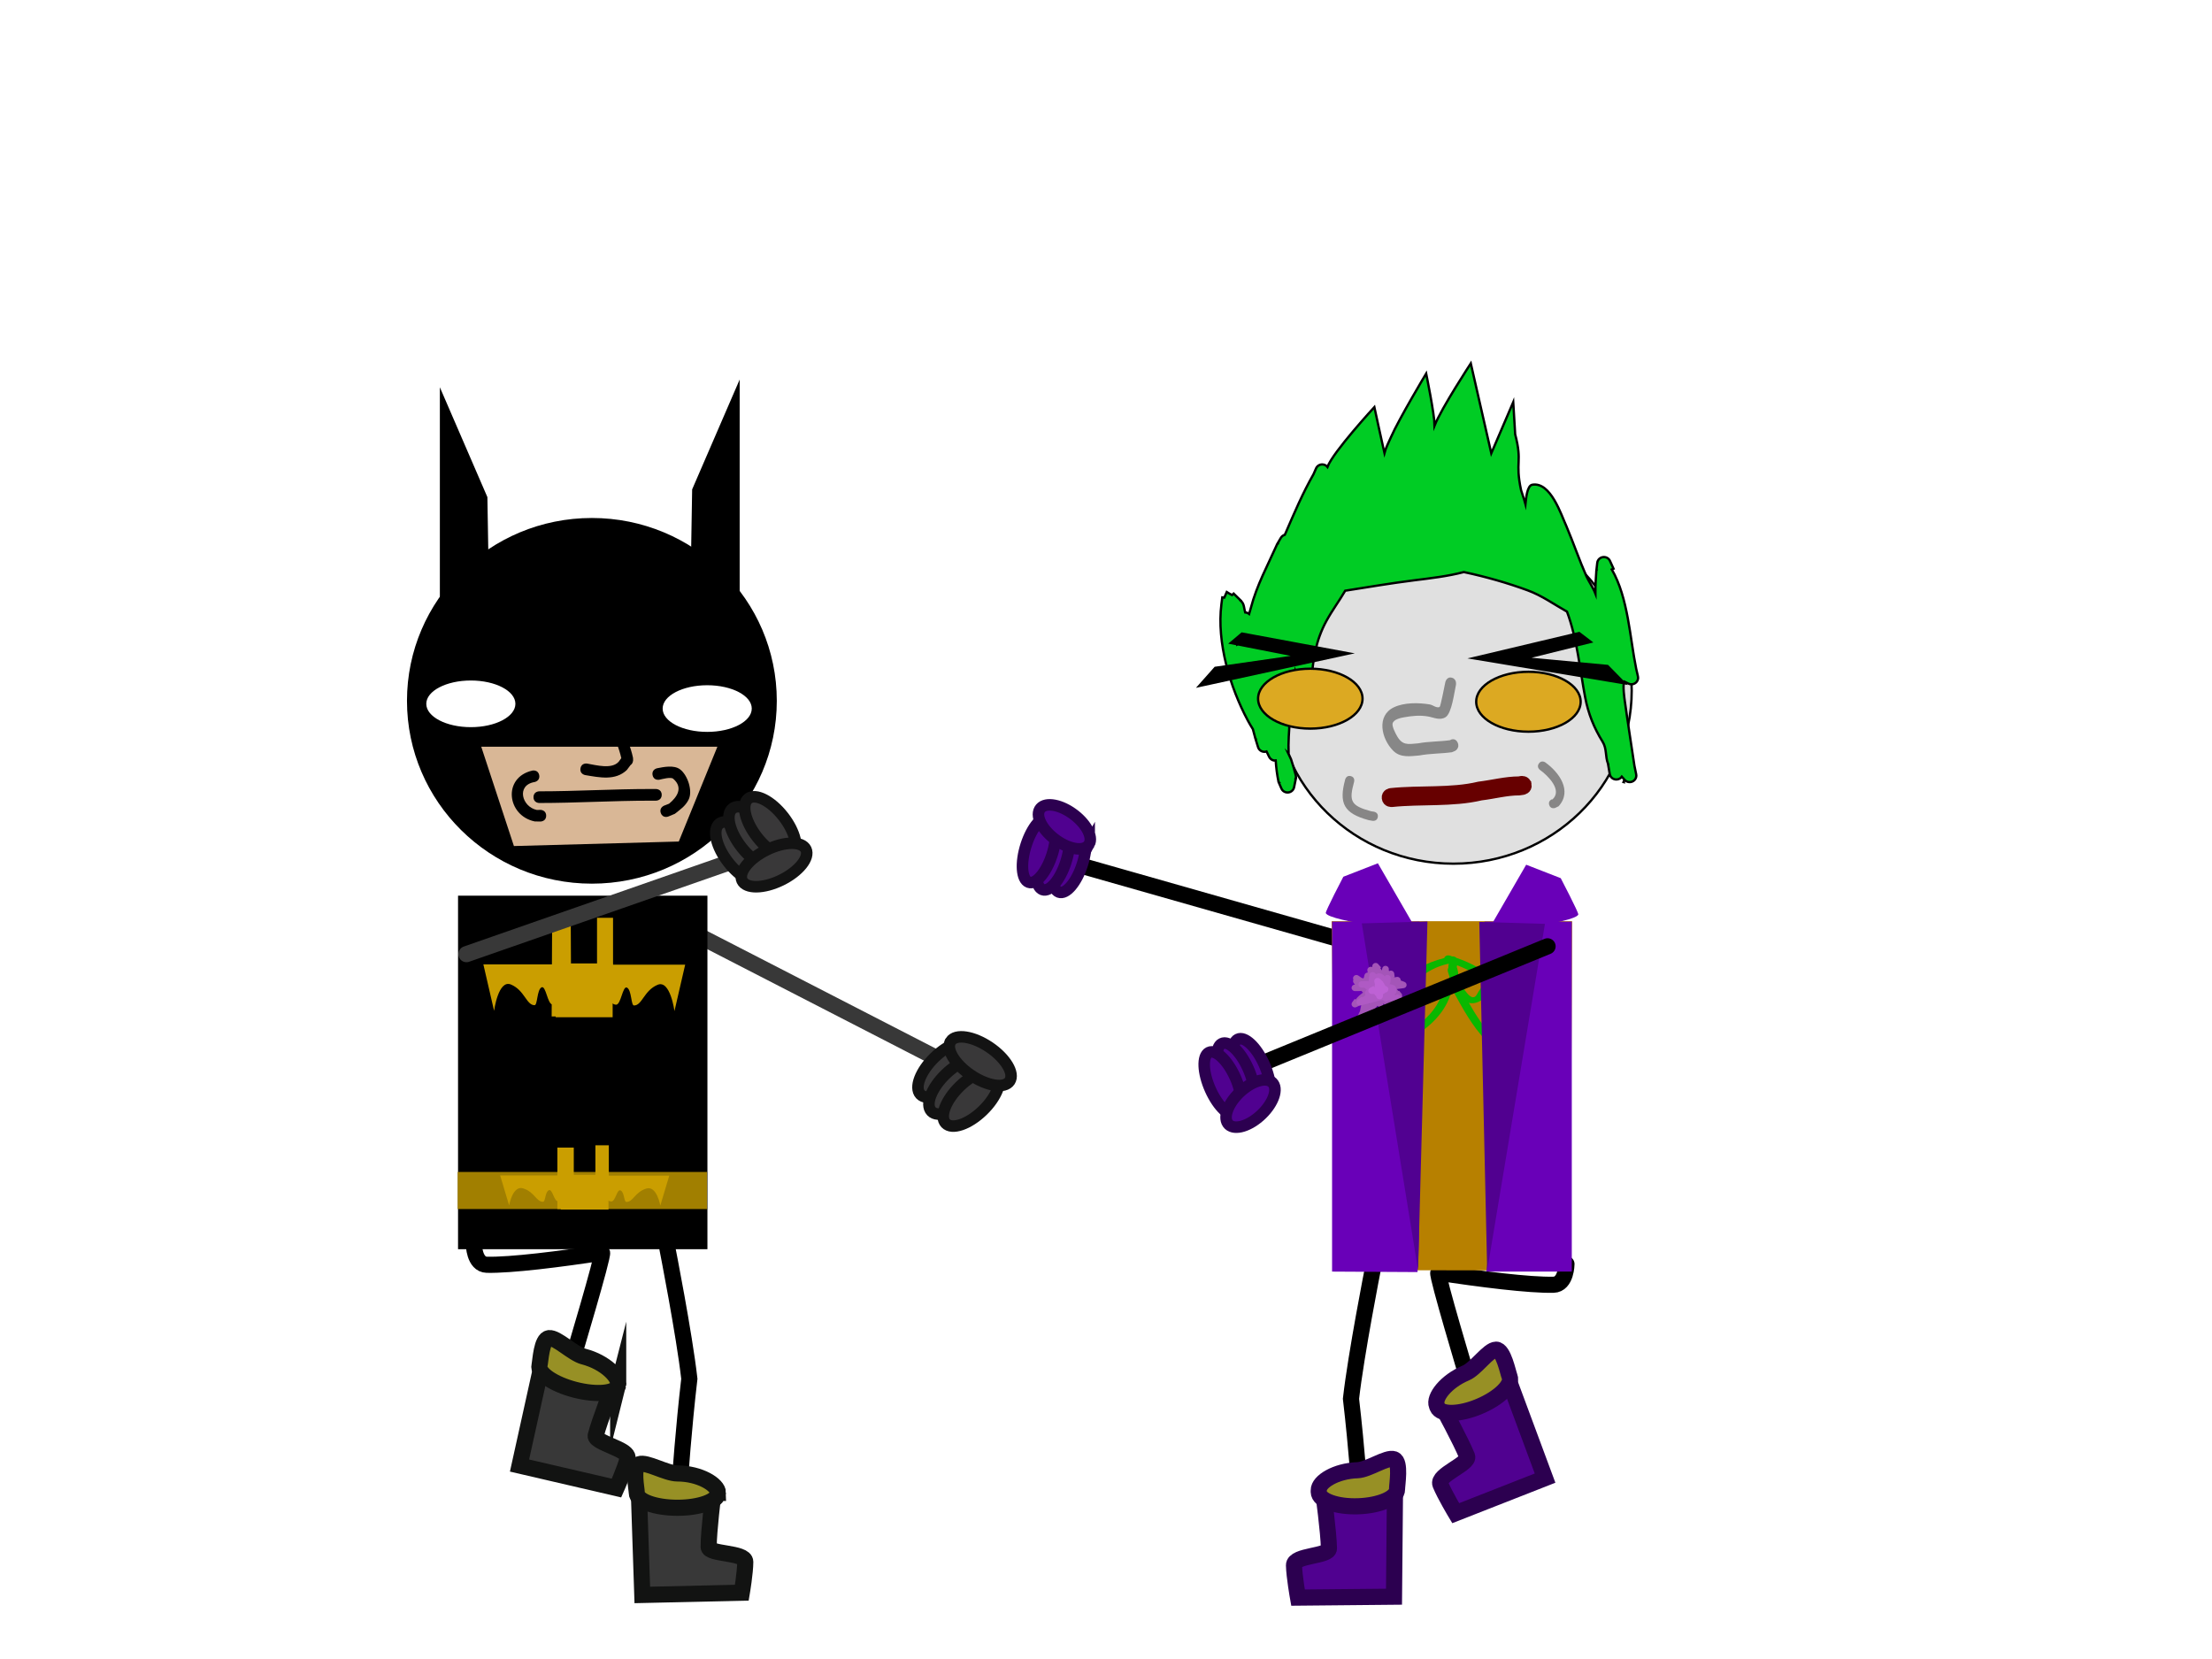 <svg version="1.1" xmlns="http://www.w3.org/2000/svg" xmlns:xlink="http://www.w3.org/1999/xlink" width="480" height="360" viewBox="0,0,480,360"><g data-paper-data="{&quot;isPaintingLayer&quot;:true}" fill-rule="nonzero" stroke-linejoin="miter" stroke-miterlimit="10" stroke-dasharray="" stroke-dashoffset="0" style="mix-blend-mode: normal"><path d="M0,360v-360h480v360z" fill="#ffffff" stroke="none" stroke-width="0" stroke-linecap="butt"/><path d="M295.167,325.262c0,0 -0.725,-10.805 -2.006,-21.736c1.108,-9.738 4.773,-28.336 4.773,-28.336" data-paper-data="{&quot;index&quot;:null}" fill="none" stroke="#000000" stroke-width="3.5" stroke-linecap="round"/><path d="M318.442,299.067c0,0 -6.684,-22.267 -6.34,-22.909c8.923,1.383 19.848,2.759 25.011,2.628c2.775,-0.07 2.806,-4.486 2.806,-4.486" data-paper-data="{&quot;index&quot;:null}" fill="none" stroke="#000000" stroke-width="3.5" stroke-linecap="round"/><g><path d="M234.924,187.948l63.91,18.188" data-paper-data="{&quot;index&quot;:null}" fill="none" stroke="#000000" stroke-width="3.5" stroke-linecap="round"/><g data-paper-data="{&quot;index&quot;:null}" fill="#500190" stroke="#2c0050" stroke-width="2.5" stroke-linecap="butt"><path d="M229.779,193.582c-1.554,-0.585 -1.806,-4.2 -0.561,-8.074c1.244,-3.874 3.513,-6.539 5.068,-5.954c1.554,0.585 1.806,4.2 0.561,8.074c-1.244,3.874 -3.513,6.539 -5.068,5.954z"/><path d="M231.291,187.086c-1.244,3.874 -3.513,6.539 -5.068,5.954c-1.554,-0.585 -1.806,-4.2 -0.561,-8.074c1.244,-3.874 3.513,-6.539 5.068,-5.954c1.554,0.585 1.806,4.2 0.561,8.074z"/><path d="M222.664,183.366c1.244,-3.874 3.513,-6.539 5.068,-5.954c1.554,0.585 1.806,4.2 0.561,8.074c-1.244,3.874 -3.513,6.539 -5.068,5.954c-1.554,-0.585 -1.806,-4.2 -0.561,-8.074z"/><path d="M236.351,183.169c-0.907,1.641 -4.051,1.296 -7.023,-0.77c-2.972,-2.066 -4.646,-5.071 -3.739,-6.711c0.907,-1.641 4.051,-1.296 7.023,0.77c2.972,2.066 4.646,5.071 3.739,6.712z" data-paper-data="{&quot;index&quot;:null}"/></g></g><g stroke="none" stroke-linecap="butt"><path d="M290.033,275.61l-1.061,-75.709h52.173l-0.386,75.803z" fill="#b78000" stroke-width="0"/><path d="M305.265,224.973c-0.544,-0.57 0.205,-0.984 0.205,-0.984l0.101,-0.053c3.692,-2.389 6.067,-4.822 7.271,-8.097c-0.783,0.293 -1.686,0.522 -2.701,0.681c-2.313,0.525 -8.003,0.146 -6.55,-2.677c1.41,-2.738 5.96,-4.991 9.799,-5.952c0.02,-0.061 0.051,-0.125 0.097,-0.193c0.426,-0.625 1.247,-0.301 1.247,-0.301l0.32,0.129c0.017,0.006 0.035,0.011 0.052,0.017c0.168,-0.014 0.66,-0.025 0.912,0.305c1.7,0.587 3.213,1.225 4.748,2.141c1.238,0.869 2.872,1.695 3.095,3.11c0.284,1.801 -2.451,5.174 -5.11,4.522c1.461,2.569 3.034,5.062 5.238,7.394l0.662,0.461c0,0 0.68,0.478 0.053,0.995c-0.627,0.518 -1.307,0.04 -1.307,0.04l-0.79,-0.56c-3.267,-3.399 -5.206,-7.154 -7.346,-10.991c0,0 -0.16,-0.287 -0.016,-0.56c-0.035,0.034 -0.07,0.068 -0.106,0.101c-1.053,4.429 -3.796,7.54 -8.369,10.508l-0.213,0.12c0,0 -0.748,0.414 -1.292,-0.156zM313.412,213.83c0,0 0.094,-0.45 0.605,-0.569c0.289,-0.381 0.459,-0.813 0.519,-1.299c-0.192,-0.708 -0.634,-1.543 -0.224,-1.94c-0.017,-0.057 -0.035,-0.115 -0.054,-0.173l0.109,-0.13l-0.099,-0.012l0.123,-0.592c-2.821,0.595 -4.517,1.695 -6.782,3.295c-0.647,0.457 -2.563,1.494 -2.544,2.3c0.018,0.778 4.075,0.584 4.609,0.445c1.713,-0.265 2.935,-0.691 3.729,-1.292c0.002,-0.011 0.005,-0.023 0.007,-0.034zM316.44,211.538c0.254,0.95 0.548,1.895 1.079,2.822c0.256,0.446 1.28,1.966 2.06,2.038c0.731,0.068 0.996,-0.857 1.225,-1.175c1.524,-2.127 1.069,-2.541 -1.236,-4.161c-1.109,-0.662 -2.202,-1.155 -3.377,-1.596l-0.074,0.355c0.209,0.607 0.315,1.181 0.322,1.718z" fill="#09b800" stroke-width="0.5"/><path d="M289.058,275.933v-75.949h18.953c-0.318,6.761 0.024,13.519 -0.445,20.386c-1.233,18.067 1.264,37.114 0.031,55.667z" fill="#6900b8" stroke-width="0"/><path d="M322.536,275.933c2.409,-18.24 2.121,-35.826 1.209,-55.459c-0.319,-6.876 -1.305,-13.73 -1.623,-20.49h18.953c0,0 0,32.676 0,46.406c0,10.955 0,29.543 0,29.543z" data-paper-data="{&quot;index&quot;:null}" fill="#6900b8" stroke-width="0"/><path d="M322.609,202.459l8.57,-14.818l7.499,2.922c0,0 3.957,7.562 3.809,7.896c-0.816,1.847 -19.878,4 -19.878,4z" fill="#6900b8" stroke-width="0"/><path d="M287.691,198.147c-0.148,-0.334 3.809,-7.896 3.809,-7.896l7.499,-2.922l8.57,14.818c0,0 -19.062,-2.153 -19.878,-4z" data-paper-data="{&quot;index&quot;:null}" fill="#6900b8" stroke-width="0"/><path d="M295.506,200.372l14.247,-0.417l-2.035,75.653z" fill="#510191" stroke-width="0"/><path d="M322.716,275.712l-1.714,-75.653l14.247,0.417z" data-paper-data="{&quot;index&quot;:null}" fill="#510090" stroke-width="0"/><path d="M296.087,211.59c0.073,-0.314 0.361,-0.548 0.705,-0.548c0.003,0 0.007,0 0.01,0l-0.076,-0.408c-0.009,-0.045 -0.014,-0.092 -0.014,-0.14c0,-0.389 0.324,-0.704 0.723,-0.704c0.114,0 0.221,0.026 0.317,0.071l0.036,-0.279c0.04,-0.352 0.346,-0.626 0.719,-0.626c0.221,0 0.419,0.097 0.552,0.249l0.64,0.727l-0.182,0.152c0.138,0.164 0.262,0.33 0.376,0.501l0.037,-0.362c0.032,-0.36 0.343,-0.642 0.72,-0.642c0.399,0 0.723,0.315 0.723,0.704v0.334c0.032,0.031 0.062,0.066 0.088,0.102c0.108,-0.062 0.233,-0.098 0.367,-0.098c0.372,0 0.679,0.274 0.719,0.626l0.106,0.826l-0.271,0.033c0.001,0.012 0.001,0.024 0.002,0.036l0.666,-0.144c0.055,-0.013 0.113,-0.02 0.172,-0.02c0.399,0 0.723,0.315 0.723,0.704c0,0.022 -0.001,0.043 -0.003,0.065l0.818,0.319c0.275,0.1 0.47,0.358 0.47,0.66c0,0.359 -0.275,0.655 -0.631,0.699l-0.739,0.103c-0.262,0.036 -0.51,0.069 -0.749,0.098c0.122,0.137 0.229,0.271 0.328,0.421l0.125,-0.101l0.533,0.623c0.106,0.123 0.171,0.281 0.171,0.454c0,0.141 -0.042,0.272 -0.116,0.382c0.5,0.969 0.645,1.97 -0.027,2.258c-0.417,0.179 -1.023,-0.29 -1.601,-0.942c0.043,0.236 0.084,0.472 0.129,0.707l-0.006,0.03l0.01,-0.001l0.106,1.034c0.003,0.026 0.005,0.053 0.005,0.08c0,0.389 -0.324,0.704 -0.723,0.704c-0.268,0 -0.502,-0.142 -0.627,-0.353l-0.636,-1.032l0.166,-0.097c-0.261,-0.347 -0.491,-0.7 -0.7,-1.069l-0.074,0.252c-0.081,0.303 -0.364,0.526 -0.7,0.526c-0.222,0 -0.421,-0.098 -0.553,-0.251c-0.881,1.064 -2.056,2.087 -2.508,2.489l-0.019,0.007l0.004,0.005l-0.64,0.51c-0.125,0.101 -0.286,0.162 -0.462,0.162c-0.399,0 -0.723,-0.315 -0.723,-0.704c0,-0.107 0.025,-0.209 0.069,-0.3l0.422,-0.925l0.04,0.017c0.084,-0.504 0.181,-1.002 0.293,-1.497l-1.05,0.511c-0.1,0.052 -0.215,0.081 -0.336,0.081c-0.399,0 -0.723,-0.315 -0.723,-0.704c0,-0.156 0.052,-0.299 0.14,-0.416l0.531,-0.724l0.211,0.147c0.439,-0.626 0.973,-1.056 1.597,-1.516c-0.119,-0.119 -0.235,-0.243 -0.348,-0.371c-0.169,0.003 -0.336,0.012 -0.499,0.035l-0.051,-0.021v0.023h-0.857c-0.399,0 -0.723,-0.315 -0.723,-0.704c0,-0.366 0.286,-0.666 0.652,-0.701l0.093,-0.01l-0.253,-0.295c-0.106,-0.123 -0.171,-0.281 -0.171,-0.454c0,-0.112 0.027,-0.219 0.075,-0.313c-0.048,-0.094 -0.075,-0.201 -0.075,-0.313c0,-0.389 0.324,-0.704 0.723,-0.704c0.16,0 0.307,0.05 0.427,0.136l0.695,0.484c0.081,0.033 0.183,0.074 0.302,0.122c0.053,-0.034 0.11,-0.061 0.171,-0.081zM295.399,217.989l-0.008,0.002l0.005,0.01c0.001,-0.004 0.002,-0.008 0.003,-0.012zM297.12,217.831c0.046,-0.061 0.092,-0.123 0.138,-0.184c-0.028,-0.007 -0.055,-0.015 -0.081,-0.025c-0.019,0.07 -0.037,0.14 -0.057,0.209z" fill="#a455b8" stroke-width="0.5"/><path d="M294.783,213.625c0,-0.704 0.723,-0.704 0.723,-0.704h0.214c0.263,0 0.773,-0.03 1.307,-0.031c0.004,-0.178 0.007,-0.366 0.007,-0.567l0.025,-0.047l-0.02,-0.003l0.106,-0.72c0.045,-0.347 0.349,-0.615 0.717,-0.615c0.316,0 0.585,0.197 0.683,0.472l0.009,0.024c0.128,-0.114 0.299,-0.183 0.486,-0.183c0.003,0 0.006,0 0.01,0c0.314,-0.118 0.692,-0.042 1.152,0.334c0.11,0.09 0.205,0.181 0.287,0.272c0.131,-0.177 0.345,-0.293 0.587,-0.293c0.399,0 0.723,0.315 0.723,0.704c0,0.03 -0.002,0.059 -0.006,0.088l-0.106,0.929l-0.06,-0.006c-0.004,0.097 -0.016,0.193 -0.04,0.289c0.662,0.079 1.244,0.33 1.345,0.753c0.229,0.955 -0.012,1.37 -0.387,1.486c0.143,0.049 0.286,0.106 0.429,0.172l0.139,-0.271l0.843,0.411c0.245,0.113 0.414,0.356 0.414,0.637c0,0.389 -0.324,0.704 -0.723,0.704h-0.75v-0.036l-0.088,0.031c-0.422,-0.105 -0.977,-0.201 -1.456,-0.407c-0.13,0.186 -0.349,0.308 -0.598,0.308c-0.277,0 -0.518,-0.152 -0.639,-0.375c-1.381,0.195 -2.651,0.714 -4.018,0.983l-0.829,0.202c-0.061,0.016 -0.125,0.025 -0.191,0.025c-0.399,0 -0.723,-0.315 -0.723,-0.704c0,-0.233 0.117,-0.44 0.296,-0.568l0.85,-0.621l0.137,0.177c0.225,-0.193 0.455,-0.368 0.694,-0.534c-0.097,-0.12 -0.155,-0.271 -0.155,-0.436c0,-0.148 0.047,-0.285 0.127,-0.399l0.275,-0.401l-0.265,-0.162c-0.081,-0.047 -0.151,-0.11 -0.207,-0.183c-0.169,-0.015 -0.308,-0.029 -0.384,-0.029h-0.214c0,0 -0.723,0 -0.723,-0.704z" fill="#af5ac4" stroke-width="0.5"/><path d="M301.206,214.946c-0.147,0.334 -0.394,0.422 -0.6,0.429c-0.106,0.153 -0.272,0.264 -0.466,0.299c-0.016,0.181 -0.036,0.362 -0.059,0.543c0,0 -0.09,0.699 -0.807,0.612c-0.542,-0.066 -0.624,-0.482 -0.631,-0.68c-0.198,-0.085 -0.35,-0.255 -0.407,-0.462h-0.587c-0.399,0 -0.723,-0.315 -0.723,-0.704c0,-0.267 0.152,-0.499 0.377,-0.618l0.738,-0.411l0.183,0.311c0.013,-0.006 0.025,-0.012 0.037,-0.018l0.063,-0.49c0.007,-0.06 0.021,-0.118 0.043,-0.173l-0.129,-0.502c-0.017,-0.059 -0.026,-0.122 -0.026,-0.186c0,-0.389 0.324,-0.704 0.723,-0.704c0.2,0 0.38,0.079 0.511,0.206l0.643,0.626l-0.018,0.018l0.066,0.034c0.113,0.29 0.368,0.579 0.493,0.869l0.197,0.078c0,0 0.665,0.277 0.38,0.925z" fill="#be62d5" stroke-width="0.5"/></g><path d="M315.393,112.308c21.365,0 38.685,16.813 38.685,37.553c0,20.74 -17.32,37.553 -38.685,37.553c-21.365,0 -38.685,-16.813 -38.685,-37.553c0,-20.74 17.32,-37.553 38.685,-37.553z" fill="#e0e0e0" stroke="#000000" stroke-width="0.5" stroke-linecap="butt"/><path d="M279.619,163.576c0.193,0.395 0.374,0.796 0.542,1.204c0.061,0.148 1.141,3.554 1.066,3.867c-0.024,0.101 -0.053,0.2 -0.084,0.299l0.056,0.011l-0.38,1.853c-0.121,0.658 -0.712,1.158 -1.423,1.158c-0.608,0 -1.129,-0.366 -1.342,-0.884l-0.565,-1.285l0.053,-0.022l-0.105,-0.115c-0.323,-1.545 -0.516,-3.089 -0.614,-4.633c-1.013,0.139 -1.455,-0.865 -1.455,-0.865c-0.162,-0.372 -0.338,-0.737 -0.525,-1.097c-0.144,0.047 -0.299,0.073 -0.46,0.073c-0.666,0 -1.226,-0.438 -1.395,-1.034l-0.569,-1.848l0.011,-0.003l-0.02,-0.028c-0.192,-0.748 -0.373,-1.399 -0.536,-2c-0.378,-0.603 -0.742,-1.212 -1.077,-1.836c-3.901,-7.261 -6.797,-17.028 -5.755,-25.262l0.193,-1.503l0.438,0.053l0.527,-1.211c0.369,0.24 0.763,0.451 1.156,0.663l0.336,-0.327l1.543,1.503l-0.028,0.027c0.086,0.078 0.168,0.16 0.247,0.246c0.531,0.578 0.506,1.472 0.728,2.217c0.01,0.035 0.021,0.069 0.031,0.104c0.322,0.016 0.616,0.133 0.848,0.321c0.126,-0.426 0.256,-0.867 0.377,-1.327c1.29,-4.931 3.634,-9.183 5.7,-13.807l0.064,-0.053l-0.026,-0.015l0.757,-1.291c0.182,-0.325 0.492,-0.572 0.864,-0.678c0.08,-0.172 0.157,-0.343 0.23,-0.51c1.857,-4.295 3.671,-8.558 6.002,-12.641l0.543,-1.235c0.214,-0.518 0.734,-0.884 1.342,-0.884c0.464,0 0.877,0.213 1.142,0.544c1.206,-3.24 10.178,-12.985 10.178,-12.985c0,0 1.85,8.544 2.184,9.968c0.309,-1.152 0.89,-2.246 1.416,-3.443c1.732,-3.941 7.641,-13.806 7.641,-13.806c0,0 1.803,8.8 1.83,11.266c1.533,-3.825 7.853,-13.466 7.853,-13.466l4.449,19.507l4.764,-11.109l0.42,6.992c1.633,6.232 -0.081,5.749 1.279,12.123c0.056,0.261 0.573,1.639 0.952,3.016c0.127,-1.233 0.361,-4.003 1.465,-4.197c4.015,-0.706 6.288,6.537 7.432,9.026c1.521,3.599 2.781,7.304 4.353,10.882c0.421,0.959 1.409,2.369 1.937,3.723c-0,-0.05 -0.001,-0.1 -0.002,-0.149c-0.027,-1.609 0.081,-3.219 0.199,-4.824l0.013,-0.027l-0.01,-0.001l0.191,-1.674c0.072,-0.713 0.689,-1.27 1.439,-1.27c0.601,0 1.117,0.357 1.335,0.866l0.758,1.661l-0.376,0.163c3.566,6.121 3.931,14.916 5.289,21.527l0.376,1.65c0.027,0.107 0.041,0.22 0.041,0.335c0,0.778 -0.647,1.409 -1.446,1.409c-0.243,0 -0.472,-0.058 -0.673,-0.161l-0.873,-0.425c-0.401,0.783 0.055,3.829 0.088,4.07c0.646,4.74 1.417,9.471 2.111,14.207l0.374,1.821c0.022,0.098 0.034,0.2 0.034,0.305c0,0.778 -0.647,1.409 -1.446,1.409c-0.443,0 -0.839,-0.194 -1.104,-0.499l-0.595,-0.677c-0.261,0.37 -0.698,0.612 -1.193,0.612c-0.726,0 -1.327,-0.521 -1.43,-1.2l-0.382,-2.231l0.006,-0.001c-0.004,-0.009 -0.007,-0.018 -0.011,-0.027c-0.605,-1.535 -0.218,-3.222 -1.156,-4.733c-1.885,-3.035 -3.115,-6.087 -3.798,-9.68c-1.15,-6.053 -1.725,-12.63 -3.936,-18.553c-2.798,-1.568 -5.387,-3.464 -8.526,-4.619c-4.308,-1.585 -9.033,-2.951 -13.86,-3.97c-3.534,0.928 -7.231,1.342 -10.884,1.802c-4.967,0.625 -9.907,1.463 -14.854,2.243c-1.264,2.176 -2.797,4.209 -4.102,6.599c-2.2,4.03 -3.118,8.719 -3.109,13.238v1.503c0,0.778 -0.647,1.409 -1.446,1.409c-0.726,0 -1.327,-0.521 -1.43,-1.2l-0.382,-2.231l0.259,-0.042c-0.237,-0.601 -0.447,-1.198 -0.639,-1.801c-0.174,1.109 -0.361,2.124 -0.415,2.842c-0.378,5.019 -1.183,10.064 -1.025,15.077zM268.485,139.779c0,0.018 0.001,0.035 0.001,0.053c0.005,-0.003 0.01,-0.005 0.015,-0.008c-0.005,-0.015 -0.01,-0.03 -0.016,-0.045zM352.307,169.697c0.017,0.004 0.035,0.007 0.052,0.011c-0.006,-0.035 -0.012,-0.069 -0.018,-0.104c-0.011,0.031 -0.022,0.062 -0.034,0.093z" fill="#00cc24" stroke="#000000" stroke-width="0.5" stroke-linecap="butt"/><path d="M260.212,148.856l3.495,-3.934l17.868,-2.562l-14.496,-2.833l2.426,-2.046l23.218,4.312z" fill="#000000" stroke="#000000" stroke-width="0.5" stroke-linecap="butt"/><path d="M319.693,142.826l22.977,-5.455l2.524,1.923l-14.338,3.547l17.973,1.675l3.685,3.756z" data-paper-data="{&quot;index&quot;:null}" fill="#000000" stroke="#000000" stroke-width="0.5" stroke-linecap="butt"/><path d="M316.312,161.15c0.529,1.182 -0.529,1.773 -0.529,1.773l-0.698,0.306c-2.388,0.329 -4.712,0.261 -7.103,0.705c-1.877,0.157 -4.076,0.561 -5.649,-1.016c-2.591,-2.6 -3.711,-7.599 0.145,-9.438c2.243,-1.07 5.377,-1.015 7.752,-0.622c0.732,0.121 1.476,0.859 2.164,0.555c0.212,-0.094 1.091,-4.724 1.239,-5.384c0,0 0.287,-1.282 1.435,-0.962c1.148,0.321 0.861,1.603 0.861,1.603c-0.36,1.602 -0.889,6.09 -2.232,6.95c-1.239,0.794 -2.62,0.055 -3.831,-0.15c-1.778,-0.301 -3.371,-0.139 -5.14,0.173c-0.568,0.1 -2.343,0.402 -2.539,1.376c-0.136,0.672 0.639,2.095 0.832,2.46c1.233,2.331 2.41,2.031 4.678,1.831c2.386,-0.446 4.717,-0.367 7.095,-0.704l-0.067,-0.047c0,0 1.058,-0.591 1.587,0.591z" fill="#878787" stroke="none" stroke-width="0.5" stroke-linecap="butt"/><path d="M336.177,174.696c-0.316,-0.949 0.632,-1.265 0.632,-1.265l-0.016,0.117c2.416,-2.021 -0.97,-5.298 -2.624,-6.479c0,0 -0.814,-0.581 -0.233,-1.395c0.581,-0.814 1.395,-0.233 1.395,-0.233c2.974,2.125 5.926,6.17 2.876,9.521l-0.766,0.367c0,0 -0.949,0.316 -1.265,-0.632z" fill="#878686" stroke="none" stroke-width="0.5" stroke-linecap="butt"/><path d="M298.986,177.294c-0.164,0.986 -1.151,0.822 -1.151,0.822l-0.849,-0.147c-5.403,-1.479 -6.493,-3.658 -5.077,-8.853c0,0 0.263,-0.965 1.228,-0.702c0.965,0.263 0.702,1.228 0.702,1.228c-1.146,4.202 -0.767,5.19 3.673,6.397l0.651,0.103c0,0 0.986,0.164 0.822,1.151z" fill="#878686" stroke="none" stroke-width="0.5" stroke-linecap="butt"/><path d="M331.114,170.307c0.14,0.798 -0.698,0.931 -0.698,0.931l-0.777,0.112c-2.763,0 -5.574,0.773 -8.337,1.099c-6.128,1.455 -12.995,0.76 -19.277,1.425c0,0 -0.844,0.089 -0.938,-0.715c-0.094,-0.804 0.75,-0.894 0.75,-0.894c6.231,-0.66 13.078,0.045 19.152,-1.407c2.864,-0.344 5.779,-1.127 8.649,-1.127l0.497,-0.09c0,0 0.838,-0.133 0.977,0.665z" fill="#8a0000" stroke="#670000" stroke-width="2.5" stroke-linecap="butt"/><path d="M343,152.276c0,3.59 -5.074,6.5 -11.333,6.5c-6.259,0 -11.333,-2.91 -11.333,-6.5c0,-3.59 5.074,-6.5 11.333,-6.5c6.259,0 11.333,2.91 11.333,6.5z" fill="#dca922" stroke="#000000" stroke-width="0.5" stroke-linecap="butt"/><path d="M295.667,151.609c0,3.59 -5.074,6.5 -11.333,6.5c-6.259,0 -11.333,-2.91 -11.333,-6.5c0,-3.59 5.074,-6.5 11.333,-6.5c6.259,0 11.333,2.91 11.333,6.5z" fill="#dca922" stroke="#000000" stroke-width="0.5" stroke-linecap="butt"/><g><path d="M274.339,230.558l61.48,-25.209" fill="none" stroke="#000000" stroke-width="3.5" stroke-linecap="round"/><g data-paper-data="{&quot;index&quot;:null}" fill="#500190" stroke="#2c0050" stroke-width="2.5" stroke-linecap="butt"><path d="M268.597,225.533c1.479,-0.755 4.032,1.64 5.701,5.351c1.669,3.711 1.823,7.331 0.344,8.086c-1.479,0.755 -4.032,-1.64 -5.701,-5.351c-1.669,-3.711 -1.823,-7.331 -0.344,-8.086z"/><path d="M270.825,231.82c1.669,3.711 1.823,7.331 0.344,8.086c-1.479,0.755 -4.032,-1.64 -5.701,-5.351c-1.669,-3.711 -1.823,-7.331 -0.344,-8.086c1.479,-0.755 4.032,1.64 5.701,5.351z"/><path d="M262.323,228.394c1.479,-0.755 4.032,1.64 5.701,5.351c1.669,3.711 1.823,7.331 0.344,8.086c-1.479,0.755 -4.032,-1.64 -5.701,-5.351c-1.669,-3.711 -1.823,-7.331 -0.344,-8.086z"/><path d="M276.29,235.148c1.084,1.529 -0.244,4.702 -2.966,7.087c-2.723,2.385 -5.809,3.078 -6.893,1.549c-1.084,-1.529 0.244,-4.702 2.966,-7.087c2.723,-2.385 5.809,-3.078 6.893,-1.549z" data-paper-data="{&quot;index&quot;:null}"/></g></g><g data-paper-data="{&quot;index&quot;:null}" stroke="#2c0050" stroke-width="3.5" stroke-linecap="butt"><path d="M315.884,328.359c0,0 -2.399,-3.992 -3.315,-6.245c-0.834,-2.05 6.439,-4.507 5.783,-6.118c-1.376,-3.383 -5.402,-10.743 -5.402,-10.743l14.243,-6.289l8.083,21.785z" fill="#500190"/><path d="M311.788,304.991c-0.705,-1.735 1.965,-5.234 6.291,-7.058c2.194,-0.925 4.911,-5.044 6.57,-5.06c1.612,-0.016 2.585,5.011 2.933,5.865c0.705,1.735 -2.23,4.62 -6.555,6.444c-4.326,1.824 -8.405,1.896 -9.11,0.161z" fill="#979025"/></g><g data-paper-data="{&quot;index&quot;:null}" stroke="#2c0050" stroke-width="3.5" stroke-linecap="butt"><path d="M281.666,346.678c0,0 -0.818,-4.585 -0.871,-7.016c-0.048,-2.212 7.622,-1.916 7.584,-3.655c-0.079,-3.651 -1.218,-11.963 -1.218,-11.963l15.549,-0.799l-0.214,23.235z" fill="#500190"/><path d="M286.169,323.386c-0.041,-1.872 3.702,-4.19 8.394,-4.352c2.38,-0.082 6.387,-2.962 7.943,-2.386c1.511,0.559 0.629,5.603 0.649,6.525c0.041,1.872 -3.73,3.522 -8.422,3.684c-4.692,0.162 -8.528,-1.224 -8.569,-3.097z" fill="#979025"/></g><path d="M144.813,270.856c0,0 3.665,18.598 4.773,28.336c-1.281,10.931 -2.006,21.736 -2.006,21.736" fill="none" stroke="#000000" stroke-width="3.5" stroke-linecap="round"/><path d="M102.828,269.967c0,0 0.031,4.416 2.806,4.486c5.163,0.13 16.088,-1.246 25.011,-2.628c0.344,0.642 -6.34,22.909 -6.34,22.909" fill="none" stroke="#000000" stroke-width="3.5" stroke-linecap="round"/><g data-paper-data="{&quot;index&quot;:null}" stroke="#121312" stroke-width="3.5" stroke-linecap="butt"><path d="M112.735,318.019l4.771,-21.585l15.567,4.251c0,0 -2.936,7.447 -3.8,10.814c-0.241,0.941 2.674,1.906 4.754,2.893c1.466,0.696 2.355,1.364 2.138,2.207c-0.575,2.242 -2.387,6.307 -2.387,6.307z" fill="#383838"/><path d="M134.144,300.65c-0.443,1.726 -4.624,2.145 -9.338,0.935c-4.714,-1.21 -8.177,-3.59 -7.734,-5.316c0.218,-0.851 0.408,-5.725 2.058,-5.902c1.699,-0.183 5.136,3.391 7.527,4.005c4.714,1.21 7.93,4.552 7.487,6.278z" fill="#979025"/></g><g stroke="#121312" stroke-width="3.5" stroke-linecap="butt"><path d="M139.378,346.1l-0.737,-22.093l16.135,0.254c0,0 -0.996,7.943 -0.997,11.419c-0.001,1.656 7.943,1.124 7.942,3.23c-0.001,2.314 -0.747,6.702 -0.747,6.702z" fill="#383838"/><path d="M155.804,323.959c-0.001,1.782 -3.946,3.226 -8.813,3.224c-4.867,-0.002 -8.812,-1.448 -8.811,-3.23c0,-0.878 -1.026,-5.647 0.528,-6.228c1.6,-0.598 5.817,2.01 8.286,2.011c4.867,0.002 8.812,2.441 8.811,4.223z" fill="#979025"/></g><g><path d="M203.232,229.59l-54.012,-27.78" data-paper-data="{&quot;index&quot;:null}" fill="none" stroke="#383838" stroke-width="3.5" stroke-linecap="round"/><g data-paper-data="{&quot;index&quot;:null}" fill="#393839" stroke="#131313" stroke-width="2.5" stroke-linecap="butt"><path d="M202.799,229.456c3.071,-2.977 6.674,-4.21 8.049,-2.755c1.374,1.455 -0.001,5.049 -3.072,8.025c-3.071,2.977 -6.674,4.21 -8.049,2.755c-1.374,-1.455 0.001,-5.049 3.072,-8.025z"/><path d="M205.177,233.118c3.071,-2.977 6.674,-4.21 8.049,-2.755c1.374,1.455 -0.001,5.049 -3.072,8.025c-3.071,2.977 -6.674,4.21 -8.049,2.755c-1.374,-1.455 0.001,-5.049 3.072,-8.025z"/><path d="M208.281,235.728c3.071,-2.977 6.674,-4.21 8.049,-2.755c1.374,1.455 -0.001,5.049 -3.072,8.025c-3.071,2.977 -6.674,4.21 -8.049,2.755c-1.374,-1.455 0.001,-5.049 3.072,-8.025z"/><path d="M206.297,225.951c1.102,-1.676 4.863,-1.099 8.4,1.288c3.537,2.388 5.51,5.682 4.408,7.359c-1.102,1.676 -4.863,1.099 -8.4,-1.288c-3.537,-2.388 -5.51,-5.682 -4.408,-7.358z" data-paper-data="{&quot;index&quot;:null}"/></g></g><g stroke="none" stroke-width="0" stroke-linecap="butt"><path d="M99.394,271.075v-76.714h54.116v76.714z" fill="#000000"/><path d="M99.311,262.361v-8.049h54.116v8.049z" fill="#a17f00"/><g fill="#ca9e00"><path d="M120.949,262.359v-13.331h3.56v13.331z"/><path d="M121.686,262.471v-7.546h10.356v7.546z"/><path d="M129.201,259.844v-11.318h2.913v11.318z"/><path d="M129.566,258.129v-3.03h15.667l-1.949,6.509c0,0 -0.76,-4.437 -3.071,-3.684c-2.5,0.815 -2.791,2.898 -4.293,2.898c-0.549,0 -0.412,-2.157 -1.263,-2.503c-0.801,-0.326 -1.082,2.389 -1.986,2.396c-1.294,0.01 -3.105,-2.587 -3.105,-2.587z"/><path d="M121.092,260.676c-0.903,-0.007 -1.184,-2.722 -1.986,-2.396c-0.851,0.346 -0.714,2.503 -1.263,2.503c-1.501,0 -1.793,-2.083 -4.293,-2.898c-2.311,-0.754 -3.071,3.684 -3.071,3.684l-1.949,-6.509h15.667v3.03c0,0 -1.811,2.597 -3.105,2.587z" data-paper-data="{&quot;index&quot;:null}"/></g><g fill="#ca9e00"><path d="M119.708,220.565l0.111,-21.748h4.026l0.111,21.748z"/><path d="M120.587,220.739v-11.675h12.356v11.675z"/><path d="M129.554,216.673v-17.512h3.475v17.512z"/><path d="M129.989,214.02v-4.688h18.693l-2.326,10.071c0,0 -0.907,-6.866 -3.665,-5.7c-2.983,1.261 -3.331,4.484 -5.122,4.484c-0.655,0 -0.492,-3.337 -1.507,-3.872c-0.956,-0.505 -1.291,3.697 -2.369,3.708c-1.543,0.015 -3.705,-4.002 -3.705,-4.002z"/><path d="M119.879,217.961c-1.078,-0.011 -1.413,-4.212 -2.369,-3.708c-1.015,0.536 -0.852,3.872 -1.507,3.872c-1.791,0 -2.139,-3.223 -5.122,-4.484c-2.757,-1.166 -3.665,5.7 -3.665,5.7l-2.326,-10.071h18.693v4.688c0,0 -2.161,4.018 -3.705,4.002z" data-paper-data="{&quot;index&quot;:null}"/></g></g><g stroke="none" stroke-linecap="butt"><path d="M168.564,152.077c0,21.912 -17.964,39.676 -40.125,39.676c-22.16,0 -40.125,-17.764 -40.125,-39.676c0,-21.912 17.964,-39.676 40.125,-39.676c22.16,0 40.125,17.764 40.125,39.676z" fill="#000000" stroke-width="0"/><path d="M149.549,144.73l0.645,-38.533l10.313,-23.838v62.371z" fill="#000000" stroke-width="0"/><path d="M95.45,146.409v-62.371l10.313,23.838l0.645,38.533z" data-paper-data="{&quot;index&quot;:null}" fill="#000000" stroke-width="0"/><path d="M111.519,183.589l-7.09,-21.552h51.244l-8.379,20.573z" fill="#d9b796" stroke-width="0"/><path d="M111.841,152.73c0,2.795 -4.329,5.062 -9.669,5.062c-5.34,0 -9.669,-2.266 -9.669,-5.062c0,-2.795 4.329,-5.062 9.669,-5.062c5.34,0 9.669,2.266 9.669,5.062z" fill="#ffffff" stroke-width="0"/><path d="M163.131,153.756c0,2.795 -4.329,5.062 -9.669,5.062c-5.34,0 -9.669,-2.266 -9.669,-5.062c0,-2.795 4.329,-5.062 9.669,-5.062c5.34,0 9.669,2.266 9.669,5.062z" fill="#ffffff" stroke-width="0"/><path d="M143.589,172.478c0,1.267 -1.25,1.267 -1.25,1.267h-1.241c-8.055,0 -16.041,0.503 -24.079,0.503c0,0 -1.25,0 -1.25,-1.267c0,-1.267 1.25,-1.267 1.25,-1.267c8.038,0 16.024,-0.503 24.079,-0.503h1.241c0,0 1.25,0 1.25,1.267z" fill="#000000" stroke-width="0.5"/><path d="M143.412,176.47c-0.464,-1.176 0.696,-1.646 0.696,-1.646l1.076,-0.421c1.731,-1.419 3.147,-3.467 0.902,-5.416c-0.517,-0.449 -2.432,0.087 -3.007,0.207c0,0 -1.226,0.248 -1.471,-0.994c-0.245,-1.242 0.981,-1.49 0.981,-1.49c1.415,-0.28 3.633,-0.734 4.937,0.207c1.669,1.205 2.861,4.714 1.897,6.612c-0.724,1.425 -1.81,2.121 -2.981,3.063l-1.406,0.585c0,0 -1.161,0.47 -1.625,-0.706z" fill="#000000" stroke-width="0.5"/><path d="M118.517,177.006c0,1.267 -1.25,1.267 -1.25,1.267l-1.238,-0.025c-6.017,-1.243 -7.039,-9.553 -0.496,-11.036c0,0 1.226,-0.248 1.471,0.994c0.245,1.242 -0.981,1.49 -0.981,1.49c-4.067,0.669 -2.778,5.42 0.496,6.068l0.748,-0.025c0,0 1.25,0 1.25,1.267z" fill="#000000" stroke-width="0.5"/><path d="M136.024,167.086c-2.483,2.367 -5.883,1.632 -9.033,1.108c0,0 -1.233,-0.208 -1.027,-1.458c0.205,-1.249 1.438,-1.041 1.438,-1.041c2.02,0.348 5.356,1.282 6.854,-0.401l0.566,-0.783c-0.495,-2.246 -1.521,-4.315 -1.908,-6.664c0,0 -0.205,-1.249 1.028,-1.458c1.233,-0.208 1.438,1.041 1.438,1.041c0.408,2.485 1.483,4.589 1.979,7.002l0.024,0.5c0,0 0,0.737 -0.555,1.087z" fill="#000000" stroke-width="0.5"/></g><g><path d="M101.22,207.048l57.269,-19.988" fill="none" stroke="#383838" stroke-width="3.5" stroke-linecap="round"/><g fill="#393839" stroke="#131313" stroke-width="2.5" stroke-linecap="butt"><path d="M156.089,178.754c1.559,-1.25 4.961,0.474 7.598,3.85c2.638,3.377 3.512,7.127 1.953,8.377c-1.559,1.25 -4.961,-0.474 -7.598,-3.85c-2.638,-3.377 -3.512,-7.127 -1.953,-8.377z"/><path d="M158.941,175.459c1.559,-1.25 4.961,0.474 7.598,3.85c2.638,3.377 3.512,7.127 1.953,8.377c-1.559,1.25 -4.961,-0.474 -7.598,-3.85c-2.638,-3.377 -3.512,-7.127 -1.953,-8.377z"/><path d="M162.369,173.306c1.559,-1.25 4.961,0.474 7.598,3.85c2.638,3.377 3.512,7.127 1.953,8.377c-1.559,1.25 -4.961,-0.474 -7.598,-3.85c-2.638,-3.377 -3.512,-7.127 -1.953,-8.377z"/><path d="M166.396,184.417c3.827,-1.872 7.631,-1.919 8.495,-0.105c0.864,1.814 -1.538,4.802 -5.365,6.674c-3.827,1.872 -7.631,1.919 -8.495,0.105c-0.864,-1.814 1.538,-4.802 5.365,-6.674z" data-paper-data="{&quot;index&quot;:null}"/></g></g></g></svg>